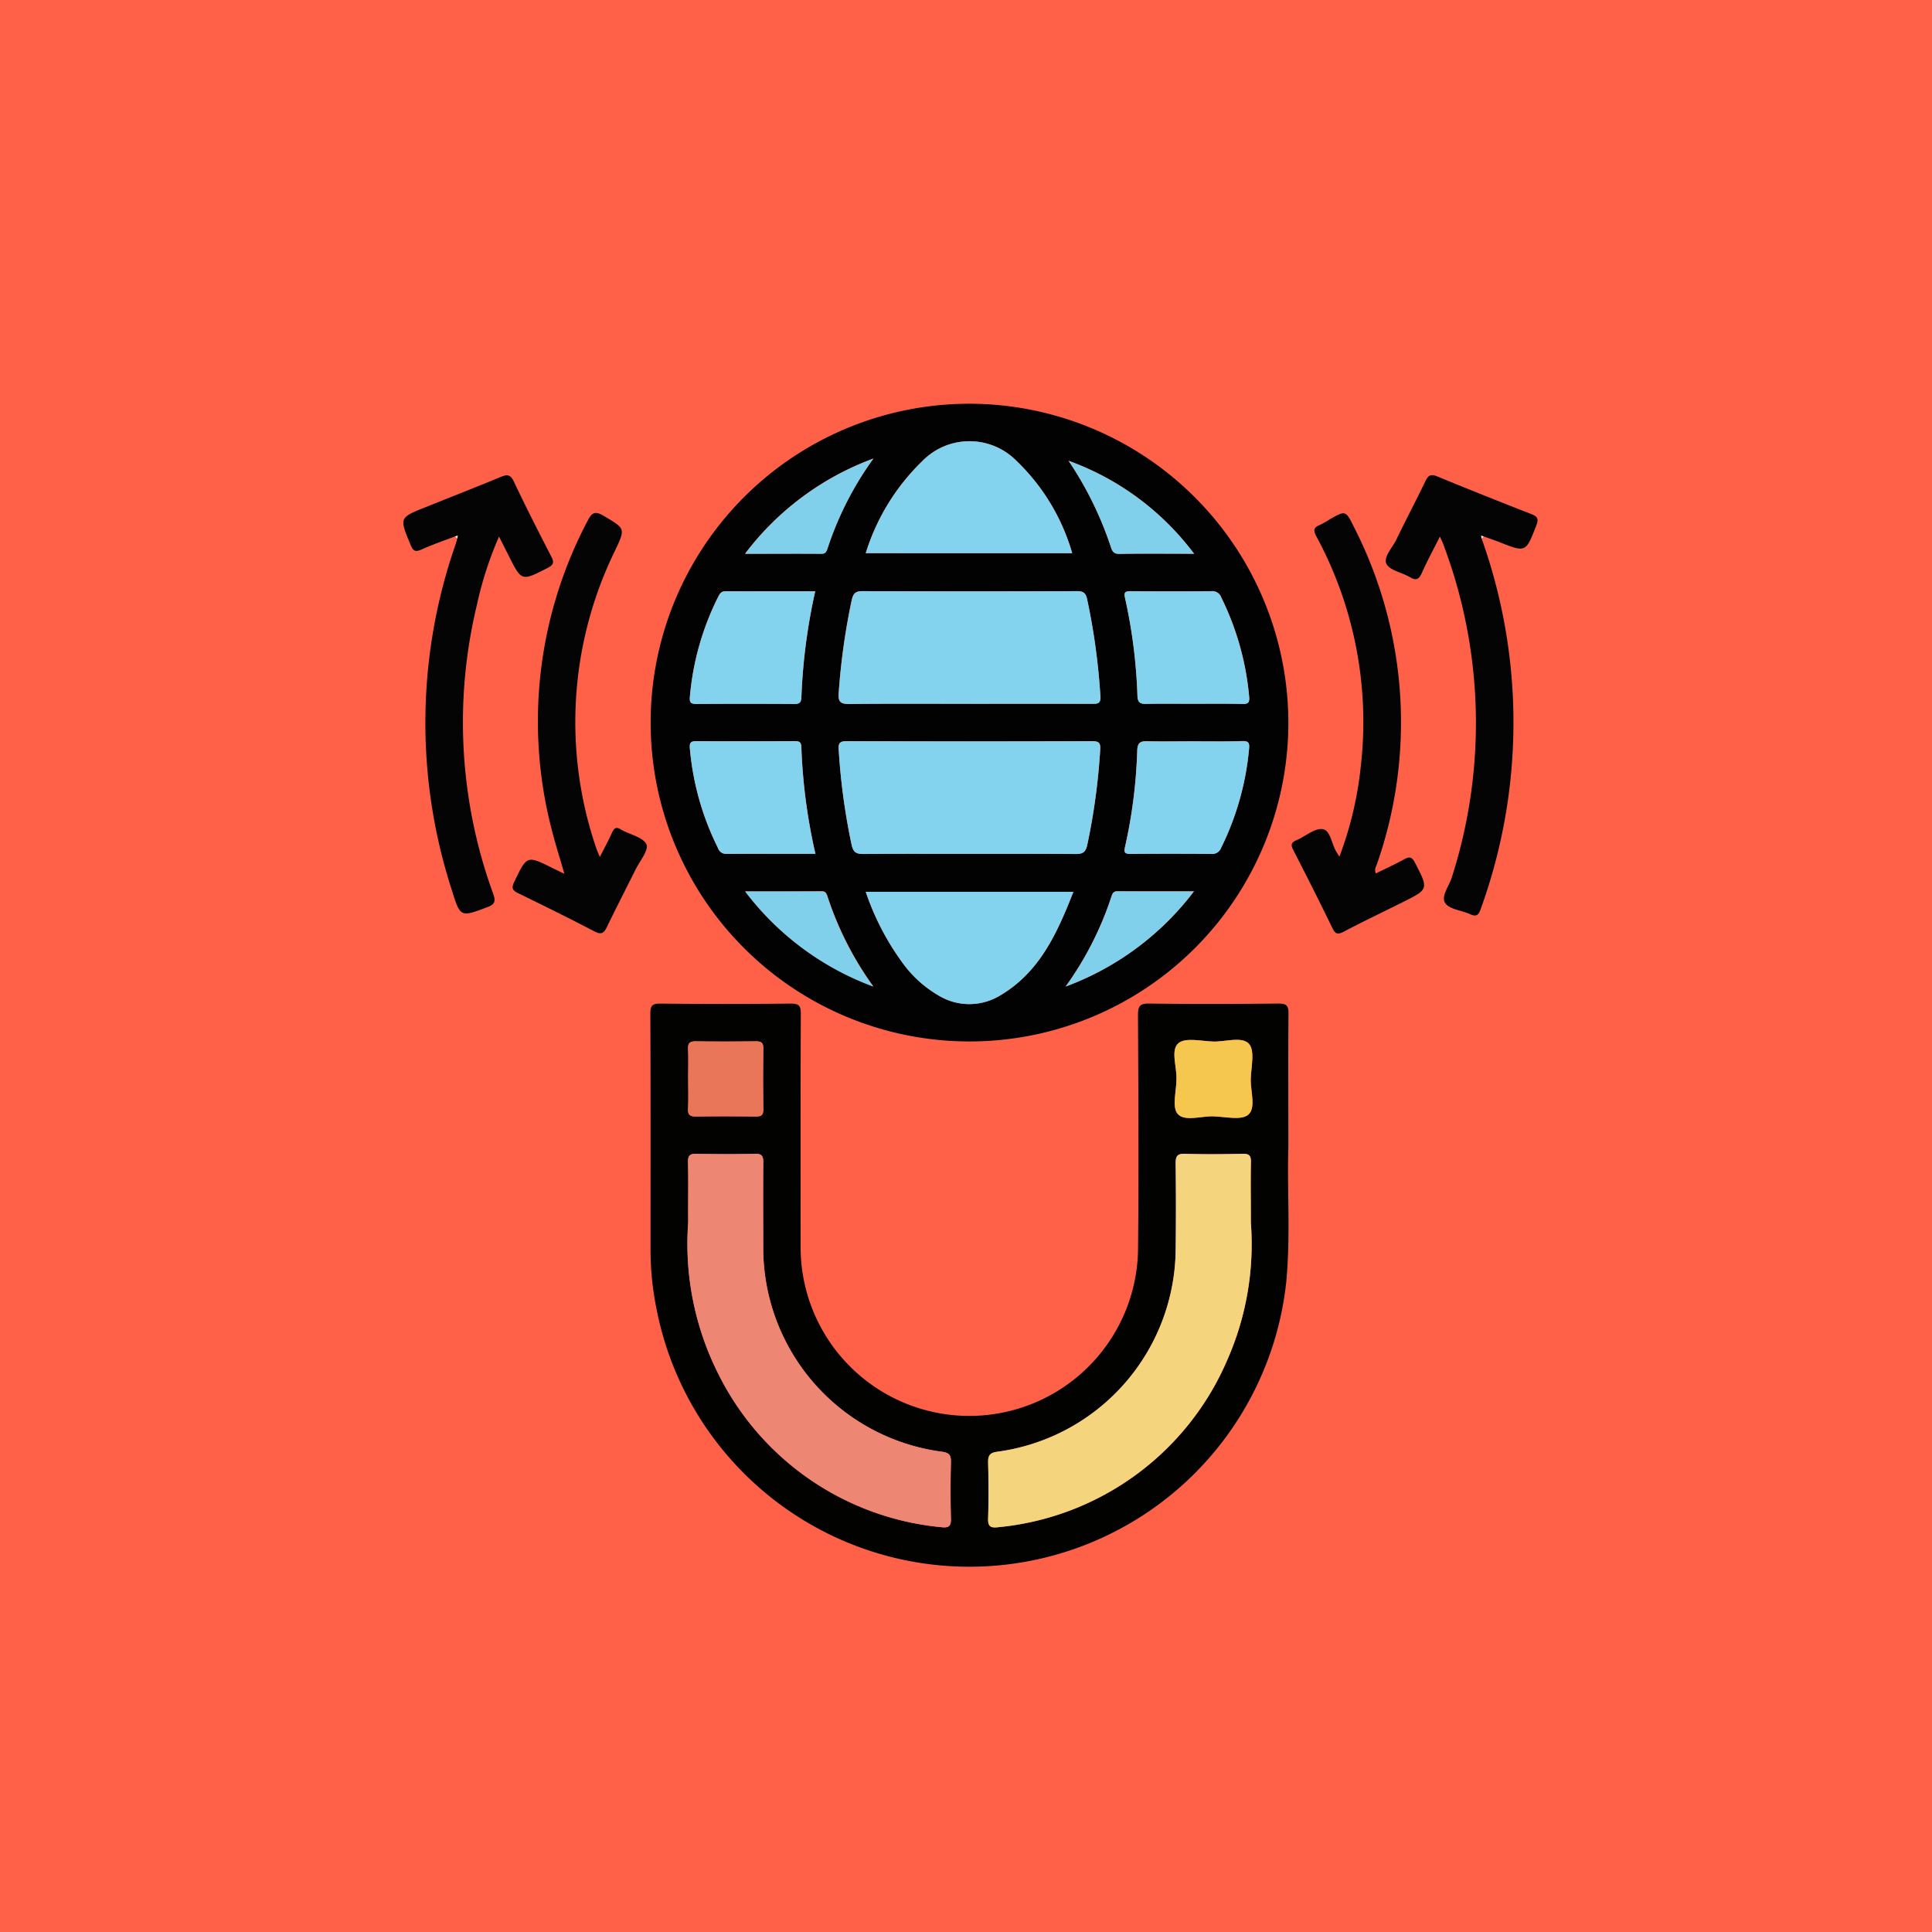 <svg xmlns="http://www.w3.org/2000/svg" width="91" height="91" viewBox="0 0 91 91">
  <g id="Grupo_110674" data-name="Grupo 110674" transform="translate(-495 -851)">
    <rect id="Rectángulo_36180" data-name="Rectángulo 36180" width="91" height="91" transform="translate(495 851)" fill="#ff6148"/>
    <g id="Grupo_108630" data-name="Grupo 108630" transform="translate(514 870.016)">
      <path id="Trazado_165758" data-name="Trazado 165758" d="M2568.727,199.619a15.019,15.019,0,1,1-14.989-15.049A15.044,15.044,0,0,1,2568.727,199.619Zm-14.992,6.153c1.656,0,3.311-.007,4.967.006.324,0,.474-.064.553-.42a30.432,30.432,0,0,0,.61-4.474c.021-.293-.018-.421-.362-.42q-5.795.017-11.589,0c-.34,0-.385.123-.364.418a30.3,30.3,0,0,0,.61,4.474c.08.353.226.425.552.422C2550.386,205.764,2552.06,205.772,2553.735,205.772Zm-.083-7.067q2.9,0,5.794,0c.257,0,.453.023.424-.359a30.838,30.838,0,0,0-.628-4.582c-.07-.307-.2-.366-.485-.366q-5.049.012-10.1,0c-.332,0-.425.118-.5.422a31.655,31.655,0,0,0-.612,4.362c-.041.462.112.537.527.532C2549.936,198.693,2551.794,198.7,2553.652,198.7Zm-4.831-7.094h9.725a9.773,9.773,0,0,0-2.623-4.348,3.108,3.108,0,0,0-4.429,0A10.258,10.258,0,0,0,2548.821,191.61Zm0,15.95a12.352,12.352,0,0,0,1.726,3.335,5.467,5.467,0,0,0,1.655,1.518,2.794,2.794,0,0,0,2.939.035c1.874-1.1,2.7-2.95,3.461-4.888ZM2564.2,198.7c.79,0,1.579-.01,2.369.006.269.005.339-.066.314-.341a13.181,13.181,0,0,0-1.318-4.682.439.439,0,0,0-.462-.287c-1.267.011-2.534.009-3.8,0-.226,0-.336.028-.271.3a24.925,24.925,0,0,1,.589,4.633c.014.329.147.381.432.374C2562.765,198.693,2563.481,198.7,2564.2,198.7Zm-17.757-5.3c-1.44,0-2.834,0-4.227,0-.212,0-.277.126-.354.279a12.931,12.931,0,0,0-1.324,4.679c-.022.259.02.353.3.351q2.314-.019,4.628,0c.237,0,.312-.075.323-.309A27.556,27.556,0,0,1,2546.441,193.405Zm.009,12.367a26.694,26.694,0,0,1-.663-5.048c-.012-.237-.131-.255-.316-.254-1.543,0-3.085.009-4.628,0-.279,0-.33.085-.307.348a13.032,13.032,0,0,0,1.321,4.68.4.4,0,0,0,.409.282C2543.641,205.767,2545.016,205.772,2546.449,205.772Zm17.805-5.3c-.716,0-1.432.013-2.148-.006-.324-.009-.482.04-.5.427a23.964,23.964,0,0,1-.582,4.578c-.063.269.038.306.269.3q1.9-.011,3.8,0a.439.439,0,0,0,.464-.285,13.185,13.185,0,0,0,1.318-4.682c.024-.27-.038-.35-.311-.344C2565.8,200.483,2565.026,200.472,2564.255,200.472Zm.029-8.834a12.832,12.832,0,0,0-5.913-4.378,16.638,16.638,0,0,1,1.988,4.045c.065.195.124.347.4.341C2561.894,191.626,2563.027,191.638,2564.284,191.638Zm-21.147,15.9a13.379,13.379,0,0,0,6.042,4.48,15.391,15.391,0,0,1-2.152-4.221c-.046-.137-.083-.265-.285-.264C2545.576,207.544,2544.411,207.539,2543.137,207.539Zm21.142,0c-1.275,0-2.44,0-3.606,0-.2,0-.239.129-.285.265a15.464,15.464,0,0,1-2.154,4.223A13.419,13.419,0,0,0,2564.279,207.539Zm-15.1-20.384a13.365,13.365,0,0,0-6.045,4.482c1.275,0,2.441,0,3.606,0,.2,0,.238-.128.284-.264A15.364,15.364,0,0,1,2549.181,187.155Z" transform="translate(-2527.043 -184.57)" fill="#020202"/>
      <path id="Trazado_165759" data-name="Trazado 165759" d="M2568.694,319.065c-.067,1.825.111,4.072-.1,6.313a15.012,15.012,0,0,1-29.672,1.21,13.97,13.97,0,0,1-.271-2.8c0-3.68.007-7.361-.009-11.042,0-.381.082-.489.476-.484q3.064.033,6.128,0c.382,0,.485.084.484.477-.017,3.625-.013,7.251-.009,10.876a7.947,7.947,0,0,0,15.89.342c.043-3.717.017-7.435,0-11.152,0-.415.08-.551.528-.545,2.024.027,4.049.022,6.073,0,.377,0,.492.075.488.473C2568.682,314.709,2568.694,316.678,2568.694,319.065Zm-1.767,3.514c0-1.194-.014-2.022.007-2.849.009-.318-.094-.4-.4-.393-.9.019-1.8.027-2.7,0-.376-.012-.449.116-.445.462q.027,2.068,0,4.137a9.694,9.694,0,0,1-8.4,9.434c-.366.047-.44.189-.433.521.021.864.027,1.729,0,2.592-.013.391.089.492.482.441a13.089,13.089,0,0,0,10.779-7.871A13.507,13.507,0,0,0,2566.927,322.58Zm-26.5-.416c0,.147,0,.295,0,.441a13.628,13.628,0,0,0,1.448,7.153,13.1,13.1,0,0,0,10.467,7.166c.367.045.473-.049.462-.419-.025-.882-.022-1.766,0-2.648.008-.322-.083-.439-.416-.485a9.687,9.687,0,0,1-8.426-9.648c0-1.324-.009-2.649,0-3.973,0-.295-.055-.421-.386-.413-.919.022-1.84.02-2.759,0-.312-.007-.41.082-.4.4C2540.437,320.545,2540.423,321.354,2540.423,322.164Zm0-6.381c0,.478.018.957-.006,1.434-.015.3.1.369.38.365.938-.015,1.876-.013,2.814,0,.256,0,.355-.064.351-.337q-.022-1.434,0-2.869c0-.273-.1-.339-.352-.336-.938.012-1.876.014-2.814,0-.28,0-.395.065-.379.366C2540.441,314.863,2540.423,315.323,2540.423,315.783Zm23,.027c0,.566-.222,1.327.058,1.648.323.368,1.1.1,1.68.113s1.326.2,1.648-.081c.368-.326.1-1.1.113-1.68s.2-1.326-.081-1.648c-.326-.368-1.1-.1-1.681-.113s-1.324-.2-1.648.081C2563.14,314.457,2563.445,315.232,2563.422,315.81Z" transform="translate(-2527.01 -284.007)" fill="#020201"/>
      <path id="Trazado_165760" data-name="Trazado 165760" d="M2488.5,202.7c-.531.2-1.071.385-1.588.618-.3.137-.4.053-.514-.231-.528-1.27-.538-1.265.72-1.769,1.174-.47,2.353-.933,3.521-1.415.294-.121.458-.141.623.206.565,1.194,1.165,2.373,1.771,3.547.14.273.1.386-.174.528-1.232.63-1.227.64-1.836-.576-.14-.278-.281-.555-.455-.9a16.986,16.986,0,0,0-1.038,3.2,23.593,23.593,0,0,0,.761,13.619c.121.336.1.5-.272.635-1.28.48-1.273.494-1.691-.855a25.532,25.532,0,0,1,.2-16.25c.03-.087.048-.177.072-.266.006-.044.012-.088.019-.132Z" transform="translate(-2486.063 -196.45)" fill="#040404"/>
      <path id="Trazado_165761" data-name="Trazado 165761" d="M2699.674,202.763a25.781,25.781,0,0,1-.043,17.453c-.1.283-.2.379-.5.243-.4-.185-.976-.225-1.174-.527-.208-.318.189-.8.314-1.209a23.835,23.835,0,0,0-.4-15.683c-.037-.1-.085-.2-.16-.368-.3.6-.6,1.144-.845,1.7-.132.294-.255.4-.565.215-.376-.226-.969-.322-1.114-.637s.3-.772.485-1.163c.436-.91.912-1.8,1.347-2.711.135-.285.252-.367.57-.236,1.474.61,2.958,1.2,4.444,1.78.284.111.33.235.221.518-.5,1.289-.487,1.291-1.755.791-.238-.094-.482-.175-.723-.261l-.121-.039Z" transform="translate(-2648.888 -196.415)" fill="#040404"/>
      <path id="Trazado_165762" data-name="Trazado 165762" d="M2513.453,224.042c.221-.435.416-.788.579-1.155.1-.227.221-.272.419-.133a.448.448,0,0,0,.049.025c.4.214.994.34,1.148.67.119.255-.3.77-.5,1.162-.448.9-.913,1.8-1.351,2.707-.141.292-.247.414-.6.231-1.184-.622-2.387-1.211-3.591-1.8-.275-.133-.324-.245-.184-.534.6-1.248.591-1.253,1.8-.652.161.08.324.158.562.273-.22-.764-.442-1.452-.615-2.152a20.246,20.246,0,0,1,1.714-14.487c.212-.417.382-.444.769-.212,1.01.6,1.01.579.509,1.644a18.374,18.374,0,0,0-.865,14.033C2513.334,223.769,2513.382,223.867,2513.453,224.042Z" transform="translate(-2504.2 -202.694)" fill="#040404"/>
      <path id="Trazado_165763" data-name="Trazado 165763" d="M2679.115,224.863c.443-.218.886-.417,1.31-.652.251-.139.381-.156.535.144.646,1.253.658,1.248-.6,1.874-.919.458-1.845.9-2.755,1.378-.278.145-.394.118-.534-.171-.6-1.238-1.221-2.466-1.849-3.69-.124-.24-.08-.348.159-.449.42-.178.86-.578,1.233-.52s.42.708.65,1.075l.138.219a16.853,16.853,0,0,0,1.008-4.262,18.374,18.374,0,0,0-2.09-10.816c-.141-.265-.153-.421.154-.541a3.973,3.973,0,0,0,.478-.272c.74-.418.748-.421,1.138.371a20.214,20.214,0,0,1,1.091,15.84C2679.142,224.525,2679.032,224.647,2679.115,224.863Z" transform="translate(-2633.314 -202.739)" fill="#040404"/>
      <path id="Trazado_165764" data-name="Trazado 165764" d="M2584.9,261.706c-1.674,0-3.348-.008-5.022.007-.326,0-.472-.069-.552-.422a30.306,30.306,0,0,1-.61-4.474c-.021-.3.023-.419.364-.418q5.795.017,11.589,0c.343,0,.383.127.362.42a30.465,30.465,0,0,1-.61,4.474c-.08.355-.229.423-.553.42C2588.215,261.7,2586.559,261.706,2584.9,261.706Z" transform="translate(-2558.212 -240.504)" fill="#83d3ee"/>
      <path id="Trazado_165765" data-name="Trazado 165765" d="M2584.814,229.767c-1.858,0-3.716-.012-5.574.009-.416,0-.568-.07-.527-.532a31.58,31.58,0,0,1,.612-4.362c.071-.3.163-.424.5-.422q5.049.019,10.1,0c.281,0,.415.058.485.366a30.9,30.9,0,0,1,.628,4.582c.029.382-.168.36-.425.359Q2587.712,229.762,2584.814,229.767Z" transform="translate(-2558.206 -215.632)" fill="#83d3ee"/>
      <path id="Trazado_165766" data-name="Trazado 165766" d="M2584.477,197.826a10.261,10.261,0,0,1,2.673-4.346,3.108,3.108,0,0,1,4.429,0,9.773,9.773,0,0,1,2.623,4.348Z" transform="translate(-2562.699 -190.786)" fill="#83d2ee"/>
      <path id="Trazado_165767" data-name="Trazado 165767" d="M2584.477,288.462h9.781c-.763,1.939-1.587,3.789-3.461,4.888a2.794,2.794,0,0,1-2.939-.035,5.464,5.464,0,0,1-1.655-1.518A12.34,12.34,0,0,1,2584.477,288.462Z" transform="translate(-2562.699 -265.472)" fill="#83d2ee"/>
      <path id="Trazado_165768" data-name="Trazado 165768" d="M2642.746,229.776c-.716,0-1.433-.011-2.148.006-.285.007-.418-.045-.432-.374a24.9,24.9,0,0,0-.589-4.633c-.064-.274.045-.3.271-.3,1.267.007,2.534.009,3.8,0a.44.44,0,0,1,.462.287,13.175,13.175,0,0,1,1.317,4.682c.025.275-.045.347-.314.341C2644.326,229.766,2643.536,229.776,2642.746,229.776Z" transform="translate(-2605.592 -215.641)" fill="#83d2ee"/>
      <path id="Trazado_165769" data-name="Trazado 165769" d="M2552.924,224.482a27.579,27.579,0,0,0-.651,5c-.011.233-.086.31-.323.309q-2.314-.014-4.628,0c-.283,0-.326-.093-.3-.351a12.936,12.936,0,0,1,1.324-4.679c.076-.153.141-.28.354-.279C2550.091,224.485,2551.484,224.482,2552.924,224.482Z" transform="translate(-2533.526 -215.647)" fill="#83d2ee"/>
      <path id="Trazado_165770" data-name="Trazado 165770" d="M2552.934,261.711c-1.433,0-2.808-.005-4.184,0a.4.4,0,0,1-.409-.282,13.036,13.036,0,0,1-1.321-4.68c-.023-.263.028-.351.307-.348,1.542.012,3.085.007,4.627,0,.185,0,.3.018.316.254A26.694,26.694,0,0,0,2552.934,261.711Z" transform="translate(-2533.527 -240.509)" fill="#83d2ee"/>
      <path id="Trazado_165771" data-name="Trazado 165771" d="M2642.8,256.407c.772,0,1.543.011,2.314-.006.273-.006.335.074.311.344a13.18,13.18,0,0,1-1.318,4.682.438.438,0,0,1-.463.285q-1.9-.015-3.8,0c-.231,0-.332-.035-.269-.3a23.944,23.944,0,0,0,.582-4.578c.015-.387.173-.436.5-.427C2641.371,256.42,2642.087,256.407,2642.8,256.407Z" transform="translate(-2605.591 -240.505)" fill="#83d2ee"/>
      <path id="Trazado_165772" data-name="Trazado 165772" d="M2633.547,201.1c-1.257,0-2.391-.012-3.523.009-.279.005-.337-.147-.4-.341a16.621,16.621,0,0,0-1.988-4.045A12.831,12.831,0,0,1,2633.547,201.1Z" transform="translate(-2596.306 -194.035)" fill="#81d0eb"/>
      <path id="Trazado_165773" data-name="Trazado 165773" d="M2558.79,288.353c1.274,0,2.439,0,3.6,0,.2,0,.239.126.285.264a15.385,15.385,0,0,0,2.153,4.221A13.381,13.381,0,0,1,2558.79,288.353Z" transform="translate(-2542.696 -265.384)" fill="#81d0eb"/>
      <path id="Trazado_165774" data-name="Trazado 165774" d="M2633.06,288.354a13.419,13.419,0,0,1-6.044,4.484,15.47,15.47,0,0,0,2.153-4.223c.046-.137.083-.266.285-.265C2630.62,288.358,2631.786,288.354,2633.06,288.354Z" transform="translate(-2595.825 -265.385)" fill="#81d0eb"/>
      <path id="Trazado_165775" data-name="Trazado 165775" d="M2564.831,196.253a15.358,15.358,0,0,0-2.155,4.222c-.046.137-.082.266-.284.264-1.166-.009-2.331,0-3.606,0A13.366,13.366,0,0,1,2564.831,196.253Z" transform="translate(-2542.693 -193.668)" fill="#81d0eb"/>
      <path id="Trazado_165776" data-name="Trazado 165776" d="M2622.886,347.458a13.506,13.506,0,0,1-1.115,6.473,13.089,13.089,0,0,1-10.78,7.871c-.393.051-.5-.051-.482-.441.029-.863.023-1.728,0-2.592-.008-.333.066-.474.433-.521a9.694,9.694,0,0,0,8.4-9.434q.025-2.068,0-4.137c0-.347.069-.475.445-.463.9.029,1.8.022,2.7,0,.307-.006.409.076.4.393C2622.872,345.436,2622.886,346.264,2622.886,347.458Z" transform="translate(-2582.969 -308.885)" fill="#f4d57e"/>
      <path id="Trazado_165777" data-name="Trazado 165777" d="M2546.617,347.051c0-.809.014-1.619-.007-2.428-.008-.317.089-.405.4-.4.919.02,1.84.021,2.759,0,.331-.008.389.118.386.413-.013,1.324-.009,2.649-.005,3.973a9.687,9.687,0,0,0,8.425,9.648c.333.046.424.162.416.485-.021.882-.024,1.766,0,2.648.01.37-.095.465-.462.419a13.1,13.1,0,0,1-10.467-7.166,13.626,13.626,0,0,1-1.448-7.153C2546.622,347.345,2546.616,347.2,2546.617,347.051Z" transform="translate(-2533.204 -308.894)" fill="#ed8773"/>
      <path id="Trazado_165778" data-name="Trazado 165778" d="M2546.65,322.026c0-.46.018-.92-.006-1.379-.016-.3.1-.37.379-.366.938.015,1.876.013,2.814,0,.255,0,.355.063.351.336q-.021,1.434,0,2.869c0,.273-.095.34-.351.337-.938-.012-1.876-.014-2.814,0-.28,0-.4-.063-.38-.365C2546.668,322.983,2546.65,322.5,2546.65,322.026Z" transform="translate(-2533.237 -290.25)" fill="#ea765a"/>
      <path id="Trazado_165779" data-name="Trazado 165779" d="M2650.27,321.806c.022-.578-.282-1.354.089-1.68.324-.285,1.083-.1,1.648-.081s1.355-.255,1.68.113c.285.322.1,1.082.081,1.648s.255,1.355-.113,1.681c-.322.285-1.082.1-1.648.081s-1.357.255-1.679-.113C2650.048,323.133,2650.27,322.372,2650.27,321.806Z" transform="translate(-2613.858 -290.002)" fill="#f6c74f"/>
      <path id="Trazado_165780" data-name="Trazado 165780" d="M2497.082,212.694l.122-.037-.019.132Z" transform="translate(-2494.644 -206.442)" fill="#f7f9fa"/>
      <path id="Trazado_165781" data-name="Trazado 165781" d="M2715.5,212.791l-.017-.133.121.039Z" transform="translate(-2664.718 -206.442)" fill="#f7f9fa"/>
    </g>
  </g>
</svg>

